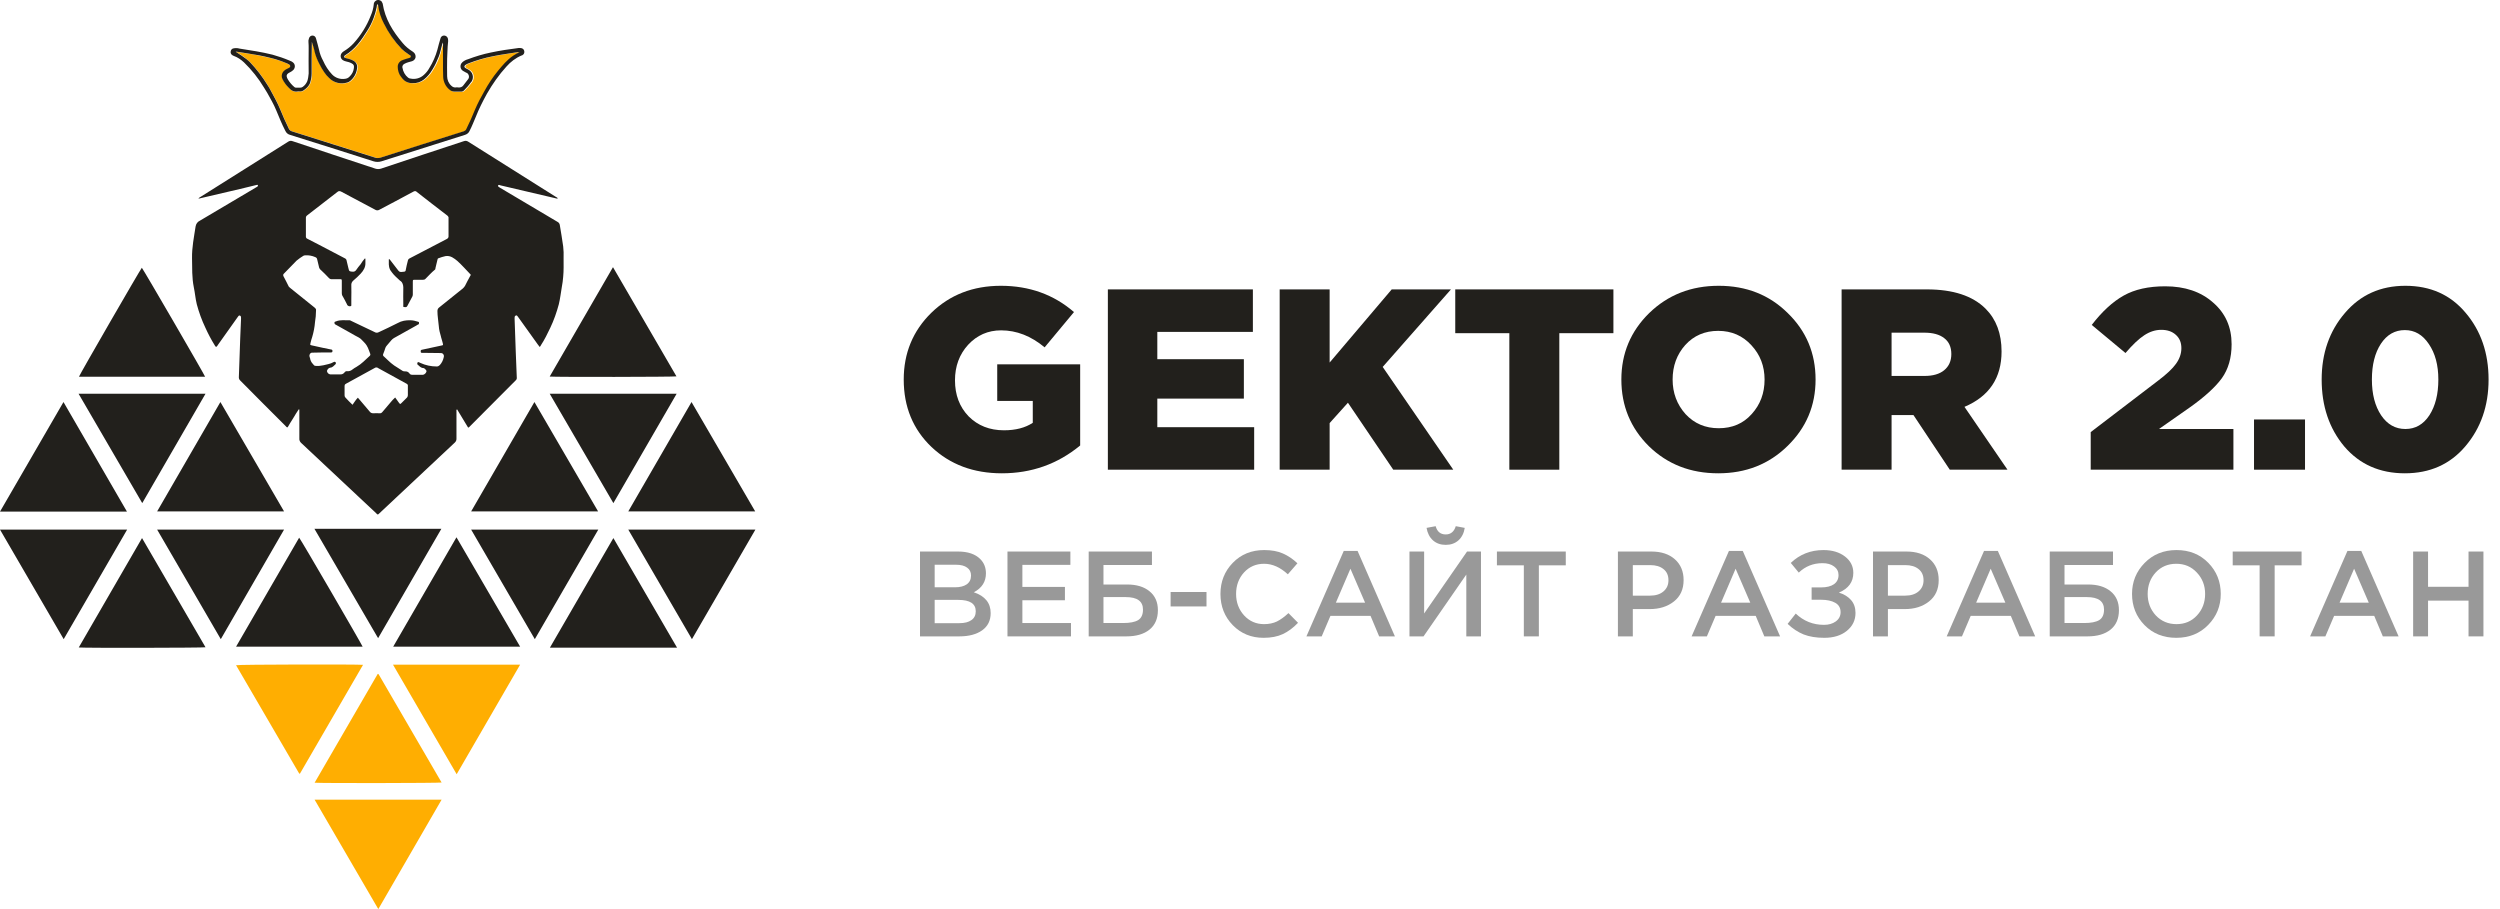 <svg width="165" height="60" viewBox="0 0 165 60" fill="none" xmlns="http://www.w3.org/2000/svg">
<path d="M60.72 42.001V36.401H63.232C63.877 36.401 64.365 36.566 64.696 36.897C64.947 37.147 65.072 37.462 65.072 37.84C65.072 38.395 64.805 38.811 64.272 39.089C65.013 39.339 65.384 39.798 65.384 40.465C65.384 40.955 65.197 41.334 64.824 41.6C64.451 41.867 63.947 42.001 63.312 42.001H60.72ZM61.688 38.761H63.032C63.357 38.761 63.613 38.697 63.8 38.569C63.992 38.435 64.088 38.24 64.088 37.984C64.088 37.761 64.003 37.587 63.832 37.465C63.661 37.337 63.419 37.273 63.104 37.273H61.688V38.761ZM61.688 41.129H63.32C63.661 41.129 63.925 41.062 64.112 40.928C64.304 40.795 64.4 40.6 64.4 40.344C64.4 39.843 64.016 39.593 63.248 39.593H61.688V41.129Z" fill="#999999"/>
<path d="M66.493 42.001V36.401H70.645V37.281H67.477V38.736H70.285V39.617H67.477V41.12H70.685V42.001H66.493Z" fill="#999999"/>
<path d="M71.853 42.001V36.401H76.029V37.288H72.829V38.577H74.389C75.013 38.577 75.506 38.726 75.869 39.025C76.237 39.323 76.421 39.739 76.421 40.273C76.421 40.827 76.237 41.254 75.869 41.553C75.501 41.851 74.991 42.001 74.341 42.001H71.853ZM72.829 41.12H74.125C74.573 41.12 74.903 41.056 75.117 40.928C75.33 40.795 75.437 40.563 75.437 40.233C75.437 39.683 75.058 39.408 74.301 39.408H72.829V41.12Z" fill="#999999"/>
<path d="M77.26 40.025V39.072H79.629V40.025H77.26Z" fill="#999999"/>
<path d="M83.398 42.096C82.587 42.096 81.91 41.819 81.366 41.264C80.822 40.705 80.55 40.017 80.55 39.2C80.55 38.39 80.822 37.705 81.366 37.145C81.91 36.584 82.601 36.304 83.438 36.304C83.923 36.304 84.334 36.379 84.67 36.529C85.011 36.678 85.331 36.894 85.63 37.176L84.998 37.904C84.497 37.441 83.974 37.209 83.43 37.209C82.897 37.209 82.454 37.401 82.102 37.785C81.755 38.169 81.582 38.641 81.582 39.2C81.582 39.755 81.758 40.227 82.11 40.617C82.462 41.001 82.902 41.193 83.43 41.193C83.75 41.193 84.033 41.134 84.278 41.017C84.523 40.894 84.777 40.71 85.038 40.465L85.67 41.105C85.355 41.435 85.022 41.683 84.67 41.849C84.318 42.014 83.894 42.096 83.398 42.096Z" fill="#999999"/>
<path d="M86.224 42.001L88.688 36.361H89.6L92.064 42.001H91.024L90.456 40.648H87.808L87.232 42.001H86.224ZM88.168 39.776H90.096L89.128 37.536L88.168 39.776Z" fill="#999999"/>
<path d="M96.257 35.664C96.033 35.862 95.753 35.961 95.417 35.961C95.081 35.961 94.801 35.862 94.577 35.664C94.353 35.462 94.211 35.187 94.153 34.84L94.753 34.728C94.854 35.091 95.075 35.273 95.417 35.273C95.747 35.273 95.969 35.091 96.081 34.728L96.673 34.84C96.619 35.187 96.481 35.462 96.257 35.664ZM93.025 42.001V36.401H93.993V40.489L96.825 36.401H97.745V42.001H96.777V37.92L93.953 42.001H93.025Z" fill="#999999"/>
<path d="M100.573 42.001V37.312H98.796V36.401H103.341V37.312H101.565V42.001H100.573Z" fill="#999999"/>
<path d="M106.782 42.001V36.401H108.99C109.641 36.401 110.158 36.571 110.542 36.913C110.926 37.254 111.118 37.712 111.118 38.288C111.118 38.891 110.905 39.361 110.478 39.697C110.057 40.032 109.524 40.2 108.878 40.2H107.766V42.001H106.782ZM107.766 39.312H108.91C109.278 39.312 109.572 39.219 109.79 39.032C110.009 38.846 110.118 38.6 110.118 38.297C110.118 37.977 110.009 37.731 109.79 37.56C109.577 37.385 109.284 37.297 108.91 37.297H107.766V39.312Z" fill="#999999"/>
<path d="M111.646 42.001L114.11 36.361H115.022L117.486 42.001H116.446L115.878 40.648H113.23L112.654 42.001H111.646ZM113.59 39.776H115.518L114.55 37.536L113.59 39.776Z" fill="#999999"/>
<path d="M120.351 36.304C120.927 36.304 121.399 36.446 121.767 36.728C122.135 37.011 122.319 37.371 122.319 37.809C122.319 38.411 122.001 38.846 121.367 39.112C121.703 39.214 121.969 39.377 122.167 39.6C122.364 39.825 122.463 40.11 122.463 40.456C122.463 40.931 122.273 41.323 121.895 41.633C121.516 41.942 121.02 42.096 120.407 42.096C119.879 42.096 119.423 42.022 119.039 41.873C118.66 41.718 118.308 41.486 117.983 41.176L118.519 40.496C119.041 40.992 119.663 41.24 120.383 41.24C120.692 41.24 120.951 41.166 121.159 41.017C121.372 40.862 121.479 40.657 121.479 40.401C121.479 40.123 121.361 39.918 121.127 39.785C120.892 39.651 120.583 39.584 120.199 39.584H119.567V38.769H120.191C120.553 38.769 120.836 38.699 121.039 38.56C121.241 38.416 121.343 38.214 121.343 37.953C121.343 37.718 121.244 37.529 121.047 37.385C120.855 37.24 120.601 37.169 120.287 37.169C119.673 37.169 119.151 37.377 118.719 37.792L118.191 37.153C118.783 36.587 119.503 36.304 120.351 36.304Z" fill="#999999"/>
<path d="M123.618 42.001V36.401H125.826C126.477 36.401 126.994 36.571 127.378 36.913C127.762 37.254 127.954 37.712 127.954 38.288C127.954 38.891 127.741 39.361 127.314 39.697C126.893 40.032 126.36 40.2 125.714 40.2H124.602V42.001H123.618ZM124.602 39.312H125.746C126.114 39.312 126.408 39.219 126.626 39.032C126.845 38.846 126.954 38.6 126.954 38.297C126.954 37.977 126.845 37.731 126.626 37.56C126.413 37.385 126.12 37.297 125.746 37.297H124.602V39.312Z" fill="#999999"/>
<path d="M128.482 42.001L130.946 36.361H131.858L134.322 42.001H133.282L132.714 40.648H130.066L129.49 42.001H128.482ZM130.426 39.776H132.354L131.386 37.536L130.426 39.776Z" fill="#999999"/>
<path d="M135.282 42.001V36.401H139.458V37.288H136.258V38.577H137.818C138.442 38.577 138.936 38.726 139.298 39.025C139.666 39.323 139.85 39.739 139.85 40.273C139.85 40.827 139.666 41.254 139.298 41.553C138.93 41.851 138.421 42.001 137.77 42.001H135.282ZM136.258 41.12H137.554C138.002 41.12 138.333 41.056 138.546 40.928C138.76 40.795 138.866 40.563 138.866 40.233C138.866 39.683 138.488 39.408 137.73 39.408H136.258V41.12Z" fill="#999999"/>
<path d="M145.738 41.248C145.183 41.814 144.482 42.096 143.634 42.096C142.786 42.096 142.087 41.816 141.538 41.257C140.989 40.697 140.714 40.011 140.714 39.2C140.714 38.401 140.991 37.718 141.546 37.153C142.101 36.587 142.802 36.304 143.65 36.304C144.498 36.304 145.197 36.584 145.746 37.145C146.295 37.705 146.57 38.39 146.57 39.2C146.57 40.001 146.293 40.683 145.738 41.248ZM142.282 40.617C142.645 41.001 143.101 41.193 143.65 41.193C144.199 41.193 144.65 41.001 145.002 40.617C145.359 40.233 145.538 39.761 145.538 39.2C145.538 38.646 145.357 38.176 144.994 37.792C144.637 37.403 144.183 37.209 143.634 37.209C143.085 37.209 142.631 37.401 142.274 37.785C141.922 38.169 141.746 38.641 141.746 39.2C141.746 39.755 141.925 40.227 142.282 40.617Z" fill="#999999"/>
<path d="M149.135 42.001V37.312H147.359V36.401H151.903V37.312H150.127V42.001H149.135Z" fill="#999999"/>
<path d="M152.467 42.001L154.931 36.361H155.843L158.307 42.001H157.267L156.699 40.648H154.051L153.475 42.001H152.467ZM154.411 39.776H156.339L155.371 37.536L154.411 39.776Z" fill="#999999"/>
<path d="M159.267 42.001V36.401H160.251V38.728H162.923V36.401H163.907V42.001H162.923V39.641H160.251V42.001H159.267Z" fill="#999999"/>
<path d="M66.123 31.238C64.253 31.238 62.706 30.66 61.482 29.504C60.258 28.337 59.646 26.852 59.646 25.05C59.646 23.305 60.252 21.837 61.465 20.647C62.689 19.457 64.219 18.862 66.055 18.862C67.936 18.862 69.546 19.44 70.883 20.596L68.945 22.925C68.05 22.177 67.092 21.803 66.072 21.803C65.211 21.803 64.485 22.121 63.896 22.755C63.318 23.39 63.029 24.172 63.029 25.101C63.029 26.065 63.329 26.858 63.93 27.481C64.542 28.093 65.318 28.399 66.259 28.399C67.03 28.399 67.664 28.235 68.163 27.906V26.461H65.817V24.047H71.291V29.402C69.806 30.626 68.084 31.238 66.123 31.238Z" fill="#22201C"/>
<path d="M73.119 31V19.1H82.69V21.905H76.383V23.707H82.095V26.308H76.383V28.195H82.775V31H73.119Z" fill="#22201C"/>
<path d="M84.458 31V19.1H87.756V23.928L91.853 19.1H95.763L91.258 24.217L95.916 31H91.955L88.963 26.58L87.756 27.923V31H84.458Z" fill="#22201C"/>
<path d="M99.617 31V21.99H96.047V19.1H106.485V21.99H102.915V31H99.617Z" fill="#22201C"/>
<path d="M117.975 29.436C116.751 30.638 115.227 31.238 113.402 31.238C111.578 31.238 110.053 30.643 108.829 29.453C107.617 28.252 107.01 26.784 107.01 25.05C107.01 23.328 107.622 21.866 108.846 20.664C110.082 19.463 111.612 18.862 113.436 18.862C115.261 18.862 116.78 19.463 117.992 20.664C119.216 21.854 119.828 23.316 119.828 25.05C119.828 26.773 119.211 28.235 117.975 29.436ZM113.436 28.263C114.332 28.263 115.057 27.952 115.612 27.328C116.179 26.705 116.462 25.946 116.462 25.05C116.462 24.166 116.173 23.413 115.595 22.789C115.017 22.155 114.286 21.837 113.402 21.837C112.518 21.837 111.793 22.149 111.226 22.772C110.671 23.396 110.393 24.155 110.393 25.05C110.393 25.934 110.677 26.694 111.243 27.328C111.821 27.952 112.552 28.263 113.436 28.263Z" fill="#22201C"/>
<path d="M121.546 31V19.1H127.173C128.907 19.1 130.199 19.525 131.049 20.375C131.752 21.078 132.103 22.019 132.103 23.197C132.103 24.943 131.287 26.161 129.655 26.852L132.494 31H128.686L126.289 27.396H124.844V31H121.546ZM124.844 24.812H127.02C127.576 24.812 128.006 24.688 128.312 24.438C128.63 24.178 128.788 23.821 128.788 23.367C128.788 22.903 128.63 22.551 128.312 22.313C128.006 22.075 127.57 21.956 127.003 21.956H124.844V24.812Z" fill="#22201C"/>
<path d="M137.987 31V28.518L142.441 25.118C142.996 24.699 143.387 24.331 143.614 24.013C143.852 23.685 143.971 23.339 143.971 22.976C143.971 22.602 143.846 22.308 143.597 22.092C143.359 21.877 143.041 21.769 142.645 21.769C142.259 21.769 141.885 21.888 141.523 22.126C141.171 22.353 140.758 22.744 140.282 23.299L138.055 21.446C138.735 20.562 139.437 19.916 140.163 19.508C140.888 19.1 141.8 18.896 142.9 18.896C144.203 18.896 145.257 19.253 146.062 19.967C146.878 20.67 147.286 21.588 147.286 22.721C147.286 23.617 147.07 24.365 146.64 24.965C146.209 25.555 145.506 26.195 144.532 26.886L142.492 28.314H147.405V31H137.987Z" fill="#22201C"/>
<path d="M148.765 31V27.685H152.131V31H148.765Z" fill="#22201C"/>
<path d="M162.716 29.453C161.708 30.643 160.376 31.238 158.721 31.238C157.067 31.238 155.735 30.649 154.726 29.47C153.729 28.28 153.23 26.807 153.23 25.05C153.23 23.316 153.74 21.854 154.76 20.664C155.78 19.463 157.112 18.862 158.755 18.862C160.41 18.862 161.736 19.457 162.733 20.647C163.742 21.837 164.246 23.305 164.246 25.05C164.246 26.784 163.736 28.252 162.716 29.453ZM157.157 27.413C157.565 28.014 158.098 28.314 158.755 28.314C159.413 28.314 159.94 28.014 160.336 27.413C160.733 26.801 160.931 26.014 160.931 25.05C160.931 24.098 160.722 23.316 160.302 22.704C159.894 22.092 159.367 21.786 158.721 21.786C158.064 21.786 157.537 22.087 157.14 22.687C156.744 23.288 156.545 24.076 156.545 25.05C156.545 26.014 156.749 26.801 157.157 27.413Z" fill="#22201C"/>
<path d="M37.197 17.033C37.21 16.772 37.197 16.512 37.17 16.264C37.105 15.795 37.026 15.326 36.948 14.857C36.935 14.765 36.882 14.687 36.804 14.648C35.534 13.892 34.251 13.136 32.981 12.38C32.928 12.341 32.837 12.302 32.876 12.237C32.915 12.172 32.994 12.224 33.046 12.237L36.66 13.084C36.712 13.11 36.764 13.11 36.817 13.097C36.791 13.045 36.738 13.019 36.686 12.993C34.761 11.781 32.837 10.569 30.912 9.357C30.82 9.292 30.716 9.279 30.611 9.318C28.791 9.917 26.971 10.517 25.151 11.129C25.02 11.168 24.889 11.168 24.771 11.129C22.952 10.53 21.132 9.93 19.312 9.318C19.207 9.279 19.102 9.292 19.011 9.357C17.086 10.569 15.161 11.781 13.237 12.993C13.184 13.019 13.132 13.058 13.093 13.097C13.132 13.11 13.184 13.097 13.224 13.084L15.842 12.472L16.916 12.211C16.955 12.198 17.008 12.185 17.021 12.224C17.034 12.263 17.008 12.315 16.968 12.328L16.903 12.367C15.672 13.097 14.428 13.84 13.184 14.57C13.04 14.635 12.936 14.778 12.909 14.948C12.805 15.639 12.661 16.329 12.674 17.046C12.687 17.684 12.661 18.323 12.792 18.962C12.87 19.327 12.896 19.704 12.988 20.082C13.132 20.617 13.315 21.125 13.551 21.62C13.734 22.024 13.931 22.402 14.166 22.78C14.193 22.819 14.206 22.871 14.271 22.897C14.323 22.858 14.363 22.806 14.389 22.754L15.685 20.93C15.724 20.877 15.751 20.812 15.829 20.825C15.908 20.851 15.908 20.93 15.908 20.995V21.06C15.895 21.477 15.868 21.894 15.855 22.311C15.829 23.171 15.79 24.044 15.764 24.904C15.764 24.983 15.79 25.048 15.842 25.1C16.85 26.116 17.858 27.133 18.88 28.149C18.906 28.175 18.919 28.215 18.985 28.201C19.102 28.006 19.22 27.797 19.351 27.602C19.469 27.407 19.587 27.198 19.718 27.015L19.757 27.029V28.931C19.744 29.049 19.796 29.166 19.888 29.244C21.538 30.782 23.174 32.333 24.824 33.87C24.85 33.91 24.902 33.949 24.942 33.962L25.02 33.897C26.683 32.333 28.346 30.769 30.022 29.205C30.087 29.14 30.127 29.062 30.127 28.97V27.146C30.127 27.107 30.1 27.055 30.166 27.015L30.899 28.227C30.951 28.201 30.991 28.175 31.017 28.136C32.025 27.133 33.02 26.116 34.028 25.113C34.094 25.061 34.12 24.983 34.107 24.904C34.081 24.357 34.067 23.797 34.041 23.249C34.015 22.506 33.989 21.777 33.963 21.034C33.963 20.956 33.95 20.864 34.041 20.825C34.133 20.786 34.159 20.89 34.211 20.943C34.644 21.542 35.075 22.142 35.508 22.754C35.547 22.806 35.586 22.845 35.612 22.897C35.652 22.871 35.691 22.832 35.704 22.78C35.94 22.415 36.136 22.024 36.319 21.633C36.555 21.138 36.738 20.617 36.882 20.082C36.974 19.704 37.013 19.327 37.079 18.949C37.118 18.727 37.157 18.492 37.17 18.271C37.21 17.854 37.197 17.45 37.197 17.033ZM26.421 26.664C26.395 26.664 26.382 26.638 26.343 26.599C26.251 26.481 26.172 26.364 26.081 26.234C25.963 26.338 25.858 26.455 25.753 26.585C25.583 26.781 25.413 26.989 25.243 27.185C25.243 27.198 25.23 27.198 25.217 27.211C25.204 27.224 25.204 27.224 25.191 27.237C25.177 27.25 25.164 27.25 25.151 27.263C25.138 27.263 25.125 27.276 25.099 27.276C25.086 27.276 25.086 27.276 25.073 27.276H25.06C24.916 27.276 24.771 27.263 24.628 27.276C24.549 27.276 24.47 27.25 24.418 27.185C24.182 26.898 23.934 26.611 23.698 26.338C23.672 26.312 23.646 26.273 23.619 26.247C23.475 26.39 23.384 26.559 23.266 26.716C23.109 26.559 22.939 26.403 22.794 26.234C22.755 26.195 22.742 26.142 22.742 26.09V25.465C22.742 25.413 22.768 25.36 22.808 25.347C22.808 25.347 22.821 25.347 22.821 25.334C23.449 24.983 24.091 24.644 24.719 24.292C24.745 24.279 24.771 24.266 24.798 24.253C24.824 24.253 24.837 24.253 24.863 24.253C24.889 24.253 24.929 24.266 24.955 24.292C25.583 24.644 26.199 24.983 26.827 25.321C26.893 25.347 26.932 25.413 26.919 25.478V26.064C26.919 26.142 26.893 26.221 26.827 26.273C26.709 26.39 26.605 26.494 26.487 26.611C26.474 26.625 26.447 26.651 26.421 26.664C26.434 26.664 26.421 26.664 26.421 26.664ZM31.017 18.245C30.899 18.453 30.794 18.662 30.689 18.87C30.65 18.936 30.598 18.988 30.545 19.04C30.022 19.457 29.511 19.874 28.987 20.291C28.909 20.343 28.87 20.434 28.87 20.526C28.87 20.864 28.935 21.19 28.961 21.529C28.974 21.764 29.04 21.998 29.105 22.22C29.105 22.22 29.105 22.22 29.105 22.233C29.131 22.324 29.158 22.415 29.184 22.506C29.197 22.558 29.21 22.611 29.223 22.65C29.249 22.78 29.262 22.78 29.131 22.806L27.861 23.08C27.77 23.093 27.757 23.132 27.77 23.223C27.77 23.236 27.77 23.249 27.783 23.262C27.796 23.275 27.809 23.288 27.835 23.288H27.927L29.066 23.301C29.105 23.301 29.131 23.301 29.171 23.314C29.21 23.327 29.249 23.354 29.262 23.393L29.275 23.406C29.275 23.419 29.288 23.419 29.288 23.432C29.302 23.484 29.302 23.536 29.288 23.575C29.249 23.77 29.158 23.953 29.027 24.096C28.974 24.148 28.909 24.188 28.83 24.188C28.451 24.188 28.084 24.109 27.744 23.953L27.691 23.927C27.639 23.901 27.573 23.875 27.56 23.927C27.534 23.966 27.534 24.005 27.547 24.044C27.547 24.044 27.547 24.057 27.56 24.057C27.56 24.07 27.573 24.083 27.587 24.083C27.691 24.174 27.783 24.292 27.953 24.292C27.979 24.292 28.032 24.331 28.071 24.37C28.097 24.396 28.11 24.422 28.136 24.448C28.136 24.448 28.136 24.448 28.136 24.461C28.149 24.474 28.149 24.5 28.149 24.513C28.123 24.618 28.032 24.709 27.927 24.735H27.194C27.128 24.735 27.063 24.709 27.023 24.644C26.958 24.552 26.853 24.5 26.735 24.513C26.657 24.513 26.591 24.5 26.526 24.448C26.356 24.344 26.186 24.227 26.015 24.122C25.871 24.018 25.727 23.901 25.596 23.77C25.505 23.692 25.426 23.614 25.348 23.536C25.321 23.523 25.308 23.497 25.295 23.484C25.269 23.445 25.269 23.406 25.295 23.354C25.348 23.223 25.4 23.08 25.439 22.95C25.465 22.897 25.492 22.845 25.531 22.806C25.636 22.689 25.727 22.585 25.819 22.467C25.871 22.402 25.937 22.35 26.002 22.311C26.5 22.037 26.997 21.751 27.495 21.477C27.521 21.451 27.547 21.438 27.587 21.425C27.639 21.412 27.665 21.36 27.652 21.308C27.652 21.294 27.652 21.281 27.652 21.281V21.268C27.639 21.242 27.6 21.242 27.573 21.229C27.416 21.177 27.246 21.138 27.089 21.138C26.801 21.125 26.5 21.177 26.251 21.32C25.845 21.529 25.426 21.724 25.007 21.92C24.916 21.972 24.811 21.972 24.732 21.92C24.209 21.672 23.698 21.425 23.174 21.177C23.148 21.151 23.109 21.151 23.083 21.138C22.781 21.151 22.467 21.086 22.166 21.216C22.127 21.229 22.074 21.229 22.074 21.294C22.074 21.32 22.074 21.334 22.087 21.36C22.087 21.36 22.087 21.36 22.087 21.373C22.101 21.399 22.127 21.412 22.153 21.425C22.506 21.62 22.847 21.816 23.2 22.011C23.358 22.102 23.515 22.194 23.672 22.272C23.829 22.35 23.907 22.48 24.025 22.585C24.091 22.65 24.156 22.728 24.195 22.793C24.261 22.897 24.313 23.015 24.353 23.132C24.379 23.197 24.405 23.275 24.431 23.34C24.457 23.393 24.444 23.458 24.392 23.497C24.117 23.744 23.868 24.018 23.528 24.214C23.436 24.266 23.344 24.318 23.266 24.383C23.161 24.474 23.03 24.513 22.899 24.5C22.821 24.487 22.768 24.539 22.729 24.592C22.664 24.67 22.559 24.722 22.454 24.709H21.799C21.708 24.696 21.642 24.644 21.603 24.566C21.603 24.552 21.59 24.539 21.59 24.526C21.59 24.513 21.577 24.5 21.577 24.487C21.603 24.383 21.682 24.292 21.786 24.266C21.944 24.266 22.035 24.135 22.14 24.044C22.166 24.018 22.179 23.979 22.166 23.94C22.166 23.94 22.166 23.927 22.153 23.927V23.914L22.14 23.901C22.101 23.862 22.048 23.875 22.009 23.901C21.799 24.031 21.564 24.044 21.341 24.109C21.171 24.148 21.001 24.162 20.831 24.148C20.791 24.148 20.752 24.135 20.726 24.109C20.674 24.057 20.621 23.992 20.582 23.94C20.543 23.888 20.516 23.823 20.49 23.758C20.49 23.744 20.477 23.718 20.477 23.705V23.692C20.464 23.666 20.464 23.64 20.451 23.614C20.451 23.614 20.451 23.614 20.451 23.601C20.451 23.588 20.438 23.575 20.438 23.562C20.425 23.523 20.412 23.484 20.425 23.445C20.438 23.327 20.543 23.249 20.66 23.275C21.053 23.262 21.446 23.262 21.839 23.262C21.917 23.262 21.944 23.236 21.944 23.158C21.944 23.145 21.944 23.119 21.93 23.119V23.106C21.917 23.08 21.891 23.067 21.852 23.067C21.459 22.989 21.079 22.91 20.687 22.819L20.569 22.793C20.503 22.78 20.477 22.767 20.477 22.741C20.477 22.728 20.477 22.702 20.49 22.65C20.529 22.506 20.556 22.363 20.608 22.233C20.7 21.92 20.765 21.594 20.791 21.255C20.831 21.008 20.857 20.76 20.857 20.5C20.857 20.473 20.857 20.46 20.857 20.434C20.857 20.421 20.857 20.408 20.844 20.395C20.844 20.382 20.831 20.369 20.817 20.356C20.804 20.33 20.778 20.317 20.752 20.291C20.228 19.874 19.705 19.457 19.181 19.027C19.128 18.988 19.076 18.936 19.037 18.884C19.037 18.884 19.037 18.884 19.037 18.87C18.985 18.766 18.932 18.662 18.88 18.558C18.827 18.453 18.775 18.349 18.71 18.232C18.71 18.219 18.697 18.219 18.697 18.206V18.193C18.683 18.141 18.697 18.088 18.749 18.049C19.024 17.763 19.299 17.476 19.574 17.202C19.718 17.085 19.875 16.968 20.032 16.877C20.071 16.863 20.11 16.851 20.15 16.851C20.372 16.837 20.595 16.877 20.804 16.968C20.844 16.981 20.883 17.007 20.909 17.046C20.909 17.059 20.922 17.072 20.922 17.085C20.922 17.098 20.935 17.111 20.935 17.124C20.975 17.294 21.014 17.463 21.053 17.619C21.053 17.645 21.066 17.659 21.066 17.672C21.066 17.684 21.079 17.698 21.093 17.724C21.119 17.763 21.132 17.789 21.171 17.815C21.354 17.984 21.524 18.154 21.695 18.336C21.747 18.401 21.839 18.44 21.917 18.427H22.415C22.48 18.427 22.506 18.427 22.533 18.44C22.559 18.453 22.559 18.492 22.559 18.558V19.353C22.559 19.418 22.572 19.47 22.598 19.522C22.598 19.535 22.611 19.548 22.624 19.561C22.729 19.744 22.821 19.926 22.912 20.108C22.912 20.108 22.912 20.108 22.912 20.122C22.965 20.2 23.07 20.239 23.161 20.2C23.2 20.174 23.187 20.135 23.187 20.108V19.731C23.187 19.431 23.2 19.131 23.187 18.831C23.174 18.714 23.227 18.597 23.318 18.519C23.488 18.375 23.659 18.219 23.803 18.062C23.986 17.867 24.13 17.632 24.117 17.346V17.072L24.078 17.059C23.973 17.176 23.881 17.307 23.803 17.437C23.698 17.567 23.593 17.684 23.502 17.828C23.449 17.906 23.358 17.945 23.266 17.932C23.109 17.919 23.056 17.906 23.03 17.828C23.017 17.789 23.004 17.75 22.991 17.684C22.952 17.515 22.912 17.346 22.873 17.189C22.873 17.163 22.86 17.137 22.847 17.124C22.834 17.098 22.808 17.072 22.781 17.059C22.205 16.759 21.642 16.459 21.066 16.16C20.804 16.029 20.543 15.886 20.281 15.756C20.241 15.743 20.215 15.717 20.202 15.678C20.189 15.652 20.189 15.639 20.189 15.612V14.374C20.189 14.309 20.215 14.257 20.268 14.218C20.935 13.697 21.603 13.188 22.271 12.667C22.336 12.602 22.428 12.602 22.506 12.641C23.017 12.915 23.528 13.188 24.051 13.462C24.3 13.592 24.536 13.723 24.785 13.853C24.85 13.892 24.955 13.892 25.02 13.853C25.361 13.671 25.714 13.488 26.055 13.306C26.474 13.084 26.893 12.863 27.298 12.641C27.364 12.602 27.456 12.602 27.508 12.667C28.176 13.188 28.843 13.71 29.511 14.218C29.537 14.231 29.55 14.257 29.564 14.27C29.577 14.283 29.577 14.296 29.59 14.309C29.603 14.348 29.616 14.374 29.603 14.414C29.603 14.804 29.603 15.182 29.603 15.573C29.616 15.665 29.564 15.743 29.472 15.782C28.66 16.199 27.835 16.629 27.023 17.059C26.971 17.085 26.932 17.137 26.919 17.202C26.866 17.411 26.814 17.619 26.775 17.841C26.775 17.893 26.722 17.932 26.67 17.932C26.369 17.971 26.369 17.971 26.186 17.724C26.041 17.541 25.898 17.346 25.753 17.163C25.74 17.137 25.727 17.098 25.662 17.111C25.662 17.346 25.636 17.567 25.74 17.789C25.753 17.828 25.78 17.854 25.806 17.893C25.819 17.919 25.845 17.958 25.871 17.984C26.015 18.18 26.199 18.336 26.382 18.506L26.395 18.519C26.447 18.545 26.487 18.584 26.526 18.636C26.539 18.649 26.552 18.675 26.552 18.688C26.565 18.701 26.565 18.714 26.578 18.74C26.605 18.818 26.618 18.896 26.618 18.975C26.605 19.366 26.618 19.757 26.618 20.148C26.618 20.174 26.605 20.213 26.618 20.239C26.618 20.252 26.644 20.265 26.67 20.265C26.748 20.265 26.827 20.304 26.88 20.2C26.984 19.991 27.102 19.77 27.22 19.561C27.246 19.509 27.246 19.457 27.246 19.405V18.61C27.246 18.466 27.246 18.466 27.39 18.466H27.914C27.966 18.466 28.032 18.453 28.071 18.414C28.28 18.206 28.477 17.984 28.699 17.802C28.739 17.776 28.739 17.737 28.739 17.698C28.778 17.515 28.83 17.333 28.87 17.15C28.883 17.111 28.883 17.059 28.935 17.046C29.092 16.981 29.249 16.942 29.406 16.903C29.734 16.851 29.969 17.046 30.192 17.228C30.493 17.502 30.768 17.815 31.056 18.115C31.056 18.115 31.069 18.128 31.069 18.141L31.082 18.154C31.043 18.167 31.043 18.206 31.017 18.245Z" fill="#22201C"/>
<path d="M23.96 43.879L19.796 51.06H19.77H19.757C19.744 51.034 19.718 51.008 19.705 50.982L15.58 43.905C15.711 43.853 23.593 43.84 23.96 43.879ZM29.145 51.646L25.007 44.531C24.994 44.518 24.981 44.492 24.968 44.479H24.955H24.929L20.765 51.659C21.197 51.699 29.014 51.685 29.145 51.646ZM30.14 51.099L34.329 43.866H25.937L30.14 51.099ZM29.145 52.78H20.765L24.968 60L29.145 52.78Z" fill="#FFAE01"/>
<path d="M36.28 24.853L40.457 17.633L44.646 24.84C44.515 24.879 36.699 24.892 36.28 24.853ZM4.203 42.185L8.392 34.953H0L4.203 42.185ZM45.668 42.185L49.857 34.953H41.465L45.668 42.185ZM13.564 42.72L9.374 35.513L5.198 42.733C5.63 42.772 13.433 42.759 13.564 42.72ZM9.361 17.672C9.204 17.88 5.237 24.748 5.211 24.866H13.538C13.486 24.709 9.466 17.789 9.361 17.672ZM18.749 34.953H10.37L14.572 42.185L18.749 34.953ZM31.095 34.953L35.298 42.185L39.488 34.953H31.095ZM36.293 42.746H44.686L40.483 35.513L36.293 42.746ZM13.564 25.986H5.185L9.388 33.206L13.564 25.986ZM44.659 25.986H36.28L40.483 33.206L44.659 25.986ZM4.19 26.534L0 33.767H8.379L4.19 26.534ZM18.749 33.754L14.546 26.534L10.37 33.754H18.749ZM31.095 33.754H39.475L35.272 26.534L31.095 33.754ZM49.844 33.754L45.641 26.534L41.465 33.754H49.844ZM20.752 34.9L24.955 42.12L29.131 34.9H20.752ZM23.934 42.681C23.855 42.485 19.835 35.565 19.744 35.487L15.58 42.681H23.934ZM30.127 35.461L25.95 42.681H34.329L30.127 35.461Z" fill="#22201C"/>
<path d="M15.58 3.414C15.882 3.453 16.117 3.505 16.314 3.531C16.863 3.61 17.269 3.701 17.387 3.727C17.584 3.766 17.741 3.805 17.963 3.857C18.749 4.066 18.998 4.222 18.998 4.222C19.037 4.235 19.076 4.248 19.115 4.287C19.142 4.313 19.168 4.352 19.168 4.392C19.168 4.418 19.155 4.444 19.142 4.47C19.102 4.509 19.063 4.535 19.011 4.535C18.945 4.561 18.88 4.6 18.827 4.639C18.644 4.783 18.579 5.03 18.67 5.239C18.775 5.434 18.906 5.63 19.063 5.786C19.233 5.981 19.417 6.099 19.692 6.047C19.809 6.021 19.94 6.073 20.058 5.981C20.241 5.838 20.412 5.708 20.49 5.486C20.556 5.291 20.595 5.082 20.595 4.861C20.582 4.17 20.595 3.466 20.608 2.776C20.674 2.997 20.752 3.206 20.791 3.427C20.857 3.701 20.962 3.962 21.092 4.209C21.197 4.405 21.302 4.6 21.433 4.796C21.524 4.926 21.629 5.043 21.747 5.16C22.061 5.473 22.52 5.591 22.952 5.46C23.017 5.447 23.082 5.408 23.135 5.369C23.397 5.16 23.567 4.861 23.606 4.522C23.645 4.313 23.541 4.118 23.358 4.014C23.266 3.962 23.161 3.922 23.056 3.896C22.991 3.883 22.925 3.87 22.86 3.844C22.821 3.831 22.768 3.818 22.755 3.766C22.742 3.714 22.794 3.675 22.834 3.649C23.475 3.258 23.894 2.671 24.274 2.046C24.444 1.785 24.575 1.498 24.693 1.212C24.785 0.977 24.863 0.73 24.902 0.495C24.902 0.43 24.916 0.365 24.942 0.312C24.981 0.312 24.994 0.339 24.994 0.365C25.06 0.782 25.191 1.199 25.374 1.577C25.675 2.189 26.068 2.763 26.539 3.245C26.67 3.375 26.827 3.492 26.984 3.597C27.01 3.61 27.037 3.623 27.063 3.649C27.115 3.675 27.168 3.701 27.154 3.766C27.141 3.831 27.076 3.844 27.023 3.857C26.879 3.896 26.748 3.935 26.618 3.988C26.421 4.053 26.277 4.235 26.29 4.444C26.29 4.626 26.343 4.822 26.434 4.978C26.526 5.121 26.631 5.252 26.762 5.356C26.919 5.46 27.102 5.512 27.285 5.499C27.56 5.512 27.822 5.421 28.045 5.252C28.267 5.069 28.464 4.848 28.595 4.6C28.765 4.326 28.909 4.04 29.014 3.74C29.092 3.492 29.158 3.245 29.223 2.997C29.236 2.945 29.262 2.893 29.275 2.815C29.302 2.893 29.302 2.971 29.288 3.049C29.288 3.727 29.275 4.405 29.302 5.082C29.302 5.421 29.472 5.747 29.747 5.955C29.838 6.034 29.956 6.073 30.061 6.06C30.205 6.06 30.336 6.06 30.48 6.06C30.558 6.06 30.624 6.034 30.676 5.981C30.86 5.799 31.017 5.617 31.174 5.408C31.344 5.147 31.279 4.796 31.03 4.626C31.017 4.613 31.004 4.613 30.991 4.6C30.925 4.561 30.86 4.535 30.794 4.496C30.689 4.431 30.689 4.365 30.781 4.287C30.847 4.235 30.925 4.196 31.017 4.17C31.527 3.975 32.051 3.818 32.588 3.714C33.138 3.597 33.688 3.531 34.238 3.44C34.277 3.44 34.316 3.44 34.355 3.44C34.211 3.505 34.067 3.584 33.937 3.675C33.531 3.948 33.229 4.313 32.928 4.678C32.588 5.108 32.274 5.551 32.012 6.034C31.789 6.412 31.593 6.803 31.41 7.22C31.226 7.65 31.043 8.093 30.834 8.51C30.794 8.588 30.729 8.64 30.65 8.666C28.804 9.253 26.958 9.826 25.112 10.412C25.007 10.451 24.889 10.438 24.771 10.399C22.939 9.813 21.105 9.24 19.273 8.666C19.181 8.64 19.115 8.575 19.076 8.497C18.867 8.08 18.683 7.65 18.5 7.207C18.317 6.763 18.107 6.399 17.898 6.008C17.819 5.877 17.741 5.747 17.662 5.604C17.335 5.069 16.955 4.574 16.523 4.118C16.248 3.857 15.947 3.623 15.62 3.453C15.62 3.453 15.541 3.414 15.541 3.401C15.515 3.401 15.554 3.401 15.58 3.414Z" fill="#FEAD00"/>
<path d="M29.511 3.871C29.511 4.262 29.498 4.64 29.511 5.031C29.511 5.278 29.616 5.513 29.799 5.669C29.865 5.734 29.956 5.773 30.048 5.773C30.113 5.76 30.192 5.76 30.258 5.773C30.388 5.786 30.519 5.734 30.585 5.63C30.689 5.5 30.794 5.369 30.886 5.239C30.991 5.122 30.965 4.939 30.847 4.835C30.82 4.822 30.794 4.796 30.768 4.796C30.689 4.757 30.624 4.718 30.559 4.679C30.388 4.574 30.349 4.366 30.441 4.197C30.467 4.157 30.493 4.131 30.519 4.105C30.624 4.014 30.742 3.949 30.886 3.91C31.37 3.727 31.881 3.571 32.392 3.467C33.007 3.336 33.622 3.245 34.238 3.167C34.303 3.167 34.369 3.167 34.421 3.18C34.526 3.206 34.591 3.284 34.604 3.389C34.617 3.493 34.578 3.584 34.486 3.636C34.473 3.649 34.447 3.662 34.421 3.662C34.041 3.819 33.701 4.079 33.426 4.392C32.928 4.939 32.509 5.539 32.143 6.177C31.868 6.673 31.606 7.194 31.396 7.728C31.266 8.028 31.148 8.341 30.991 8.64C30.938 8.771 30.82 8.862 30.689 8.901C28.857 9.475 27.01 10.061 25.177 10.647C25.007 10.7 24.824 10.7 24.654 10.647C22.821 10.061 20.988 9.475 19.142 8.901C18.998 8.862 18.893 8.771 18.828 8.627C18.605 8.197 18.422 7.741 18.238 7.298C18.068 6.881 17.846 6.503 17.636 6.125C17.571 6.008 17.505 5.904 17.427 5.786C17.06 5.174 16.615 4.614 16.104 4.118C15.908 3.936 15.685 3.779 15.423 3.688C15.397 3.675 15.371 3.662 15.345 3.649C15.253 3.597 15.201 3.493 15.227 3.389C15.24 3.284 15.319 3.206 15.41 3.193C15.541 3.167 15.672 3.167 15.803 3.206C16.536 3.323 17.269 3.428 17.989 3.61C18.369 3.714 18.749 3.845 19.116 4.001C19.207 4.027 19.299 4.079 19.377 4.157C19.495 4.288 19.482 4.483 19.364 4.614C19.299 4.679 19.22 4.731 19.142 4.77C18.893 4.887 18.867 5.005 18.998 5.239C19.116 5.435 19.259 5.604 19.43 5.747C19.456 5.773 19.495 5.786 19.535 5.786C19.587 5.786 19.626 5.786 19.678 5.786C19.783 5.773 19.875 5.812 19.98 5.734C20.111 5.643 20.215 5.513 20.281 5.356C20.333 5.2 20.359 5.018 20.372 4.848C20.359 4.301 20.372 3.753 20.372 3.206C20.372 3.063 20.372 2.932 20.359 2.789C20.346 2.711 20.359 2.633 20.386 2.554C20.412 2.437 20.503 2.346 20.621 2.346C20.739 2.346 20.831 2.424 20.857 2.541C20.922 2.789 21.001 3.024 21.053 3.271C21.106 3.532 21.197 3.779 21.328 4.014C21.472 4.34 21.669 4.653 21.917 4.913C22.14 5.148 22.467 5.252 22.782 5.2C22.886 5.187 22.978 5.148 23.056 5.07C23.227 4.913 23.331 4.718 23.358 4.483C23.371 4.327 23.358 4.262 23.213 4.183C23.096 4.118 22.965 4.079 22.834 4.053C22.768 4.04 22.703 4.014 22.637 3.975C22.48 3.884 22.441 3.675 22.533 3.532C22.546 3.519 22.559 3.506 22.572 3.48C22.611 3.441 22.651 3.402 22.703 3.375C22.939 3.232 23.148 3.063 23.331 2.867C23.816 2.333 24.209 1.707 24.47 1.03C24.575 0.795 24.641 0.548 24.667 0.3C24.667 0.209 24.706 0.117 24.785 0.065C24.902 -0.039 25.086 -0.013 25.191 0.104C25.217 0.144 25.243 0.196 25.256 0.235C25.413 1.251 25.924 2.072 26.578 2.841C26.762 3.063 26.984 3.245 27.233 3.402C27.259 3.415 27.272 3.428 27.285 3.441C27.39 3.519 27.442 3.649 27.429 3.779C27.403 3.91 27.312 4.001 27.194 4.04C27.115 4.066 27.037 4.079 26.958 4.105C26.88 4.131 26.788 4.157 26.722 4.197C26.605 4.236 26.526 4.366 26.565 4.483C26.605 4.731 26.735 4.965 26.932 5.122C26.984 5.161 27.037 5.187 27.102 5.187C27.416 5.252 27.744 5.161 27.979 4.939C28.123 4.809 28.241 4.666 28.333 4.496C28.569 4.118 28.752 3.701 28.87 3.271C28.922 3.037 29 2.789 29.066 2.554C29.092 2.424 29.197 2.333 29.328 2.346C29.446 2.359 29.537 2.437 29.564 2.554C29.577 2.607 29.577 2.672 29.577 2.724C29.524 3.115 29.524 3.871 29.511 3.871ZM15.554 3.415C15.567 3.428 16.261 3.845 16.51 4.118C16.942 4.574 17.322 5.07 17.649 5.604C17.728 5.734 17.819 5.865 17.885 6.008C18.094 6.399 18.317 6.79 18.487 7.207C18.657 7.624 18.854 8.08 19.063 8.497C19.102 8.575 19.168 8.64 19.259 8.667C21.093 9.24 22.912 9.826 24.745 10.4C24.85 10.439 24.968 10.439 25.086 10.413C26.919 9.826 28.765 9.24 30.598 8.667C30.676 8.64 30.755 8.588 30.781 8.51C30.991 8.093 31.174 7.663 31.357 7.22C31.527 6.816 31.737 6.425 31.959 6.034C32.221 5.552 32.523 5.096 32.863 4.679C33.164 4.314 33.465 3.949 33.871 3.675C34.002 3.584 34.146 3.506 34.29 3.441C34.251 3.441 34.212 3.441 34.172 3.441C33.622 3.532 33.072 3.597 32.523 3.714C31.986 3.819 31.462 3.975 30.951 4.17C30.873 4.197 30.794 4.236 30.716 4.288C30.624 4.366 30.624 4.431 30.729 4.496C30.794 4.535 30.86 4.561 30.925 4.601C31.2 4.757 31.292 5.096 31.135 5.369C31.135 5.382 31.122 5.395 31.108 5.395C30.965 5.604 30.794 5.799 30.624 5.969C30.572 6.021 30.506 6.047 30.428 6.047C30.284 6.047 30.153 6.047 30.009 6.047C29.891 6.047 29.773 6.008 29.695 5.943C29.419 5.734 29.262 5.408 29.249 5.07C29.223 4.392 29.249 3.714 29.236 3.037C29.249 2.958 29.249 2.88 29.223 2.802C29.197 2.88 29.184 2.932 29.171 2.985C29.105 3.232 29.053 3.493 28.961 3.727C28.843 4.027 28.712 4.314 28.542 4.587C28.398 4.835 28.215 5.057 27.992 5.239C27.783 5.408 27.521 5.5 27.246 5.487C27.063 5.5 26.88 5.448 26.722 5.343C26.591 5.239 26.487 5.109 26.395 4.965C26.303 4.796 26.251 4.614 26.251 4.418C26.238 4.21 26.382 4.027 26.578 3.962C26.709 3.91 26.853 3.871 26.984 3.832C27.037 3.819 27.102 3.806 27.115 3.74C27.128 3.675 27.063 3.649 27.023 3.623C26.997 3.61 26.971 3.597 26.945 3.571C26.788 3.467 26.631 3.349 26.5 3.219C26.029 2.724 25.636 2.163 25.335 1.551C25.138 1.173 25.007 0.769 24.955 0.339C24.955 0.313 24.942 0.287 24.902 0.287C24.876 0.339 24.863 0.404 24.863 0.469C24.811 0.717 24.745 0.965 24.654 1.199C24.549 1.486 24.405 1.773 24.235 2.033C23.855 2.646 23.436 3.245 22.795 3.636C22.755 3.662 22.703 3.688 22.716 3.753C22.729 3.819 22.782 3.819 22.821 3.832C22.886 3.845 22.952 3.871 23.017 3.884C23.122 3.91 23.227 3.949 23.318 4.001C23.502 4.092 23.606 4.301 23.567 4.509C23.528 4.848 23.358 5.148 23.096 5.356C23.043 5.395 22.978 5.435 22.912 5.448C22.493 5.578 22.022 5.461 21.721 5.148C21.603 5.044 21.498 4.913 21.407 4.783C21.276 4.601 21.171 4.405 21.066 4.197C20.935 3.949 20.831 3.688 20.765 3.415C20.726 3.193 20.647 2.985 20.582 2.763C20.569 3.467 20.569 4.157 20.569 4.848C20.569 5.057 20.529 5.265 20.464 5.474C20.386 5.695 20.215 5.839 20.032 5.969C19.914 6.06 19.796 6.021 19.665 6.034C19.404 6.086 19.207 5.969 19.037 5.773C18.88 5.617 18.749 5.435 18.644 5.226C18.539 5.018 18.605 4.77 18.801 4.627C18.854 4.587 18.919 4.548 18.985 4.522C19.063 4.483 19.155 4.457 19.155 4.366C19.155 4.275 19.05 4.236 18.971 4.197C18.605 4.04 18.238 3.91 17.846 3.819C17.335 3.688 16.824 3.597 16.301 3.519C16.117 3.493 15.554 3.389 15.554 3.415Z" fill="#22201C"/>
</svg>
